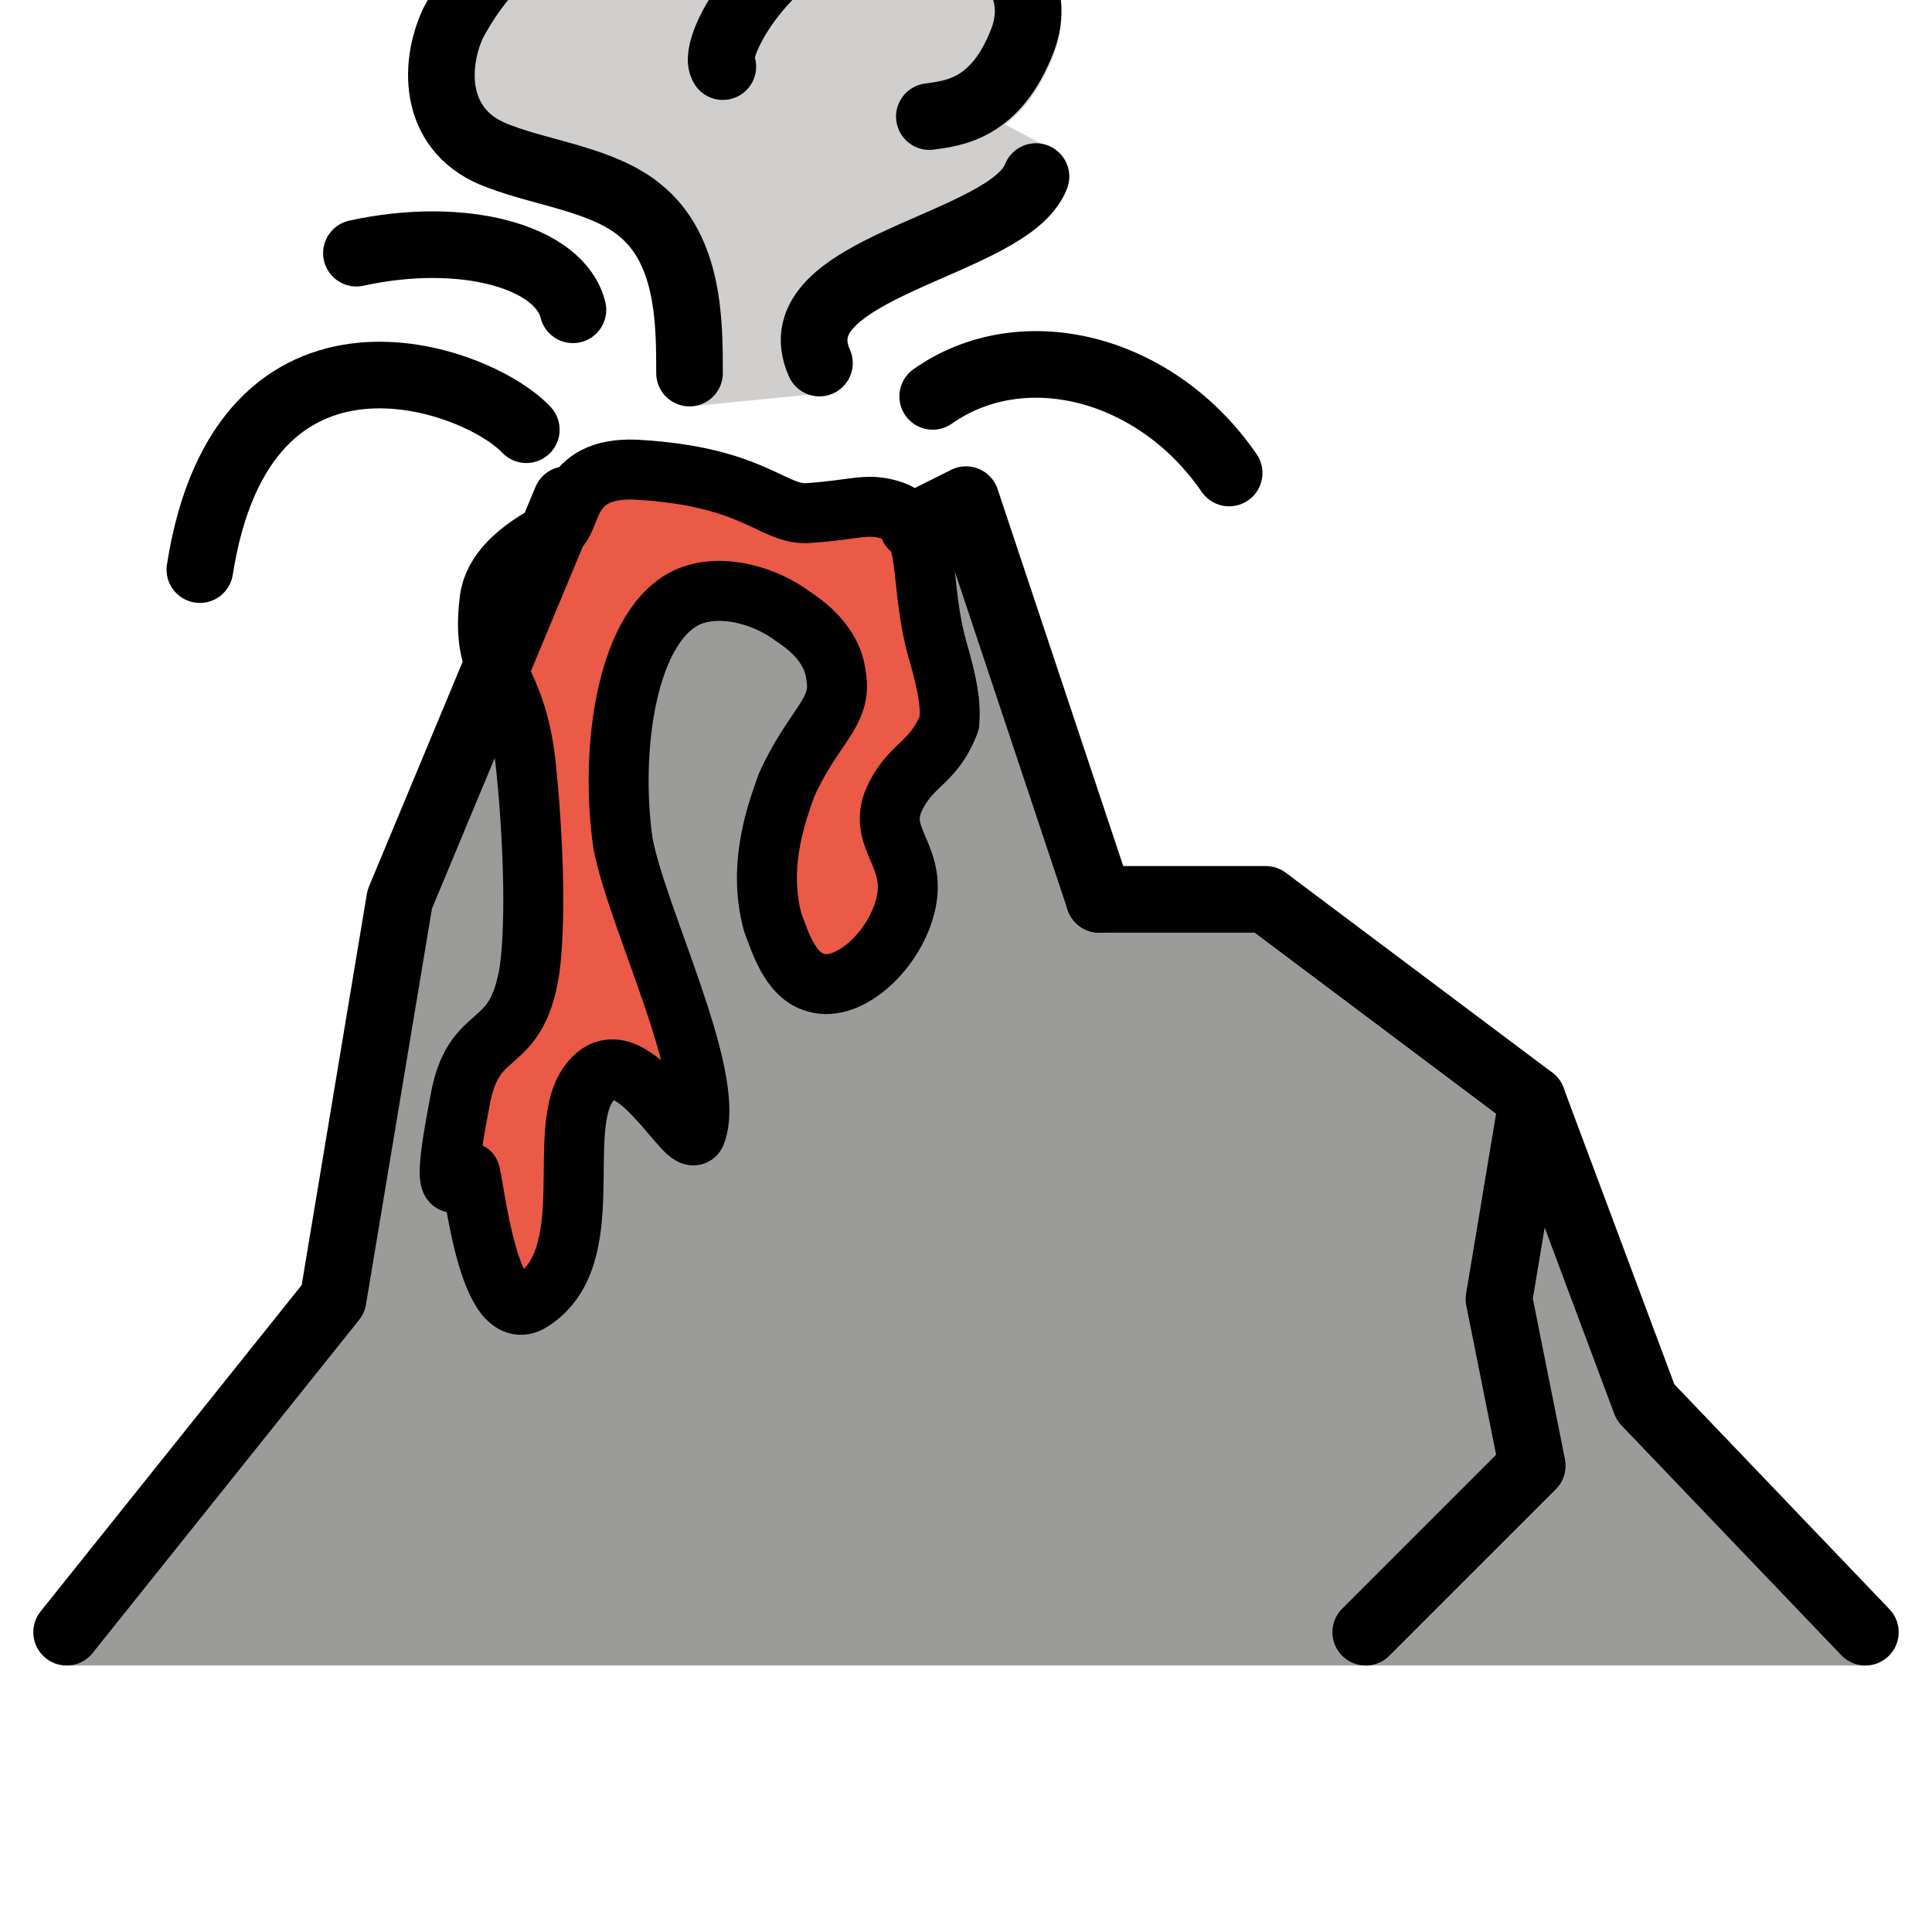 <svg viewBox="7 7 58 58" xmlns="http://www.w3.org/2000/svg">
  <defs>
    <linearGradient id="yellow-gradient" x1="0%" x2="0%" y1="0%" y2="100%">
      <stop offset="0%" style="stop-color:#FDE02F;stop-opacity:1;"/>
      <stop offset="100%" style="stop-color:#F7B209;stop-opacity:1;"/>
    </linearGradient>
  </defs>
  <g id="color">
    <path d="M28.8,9.1c-0.4-0.7,1.6-4.2,4.6-4.4c3-0.3,5.2,1.5,4.4,3.6s-2.1,2.2-2.8,2.3l3.2,1.7c-0.8,2.1-7.8,2.7-6.5,5.6l-4,0.4 c0.1-1.5,0-3.7-1.5-4.9c-1.1-0.9-2.8-1.1-4.2-1.6c-2-0.7-2-2.7-1.4-4C21.3,6.4,22.4,5,24,5c1,0,2,0,3,1L28.8,9.1z" fill="#D0CFCE" stroke="#D0CFCE" stroke-linecap="round" stroke-linejoin="round" stroke-miterlimit="10" stroke-width="1.8"/>
    <polygon fill="#9B9B9A" points="63,57 56.4,49.1 53,40 45,34 40,34 36,22 40,34 36,22 32,24 24.2,22.1 19,34 17,46 9,57"/>
    <path d="M33.7,22.3c1.4,0.4,0.8,2.1,1.5,4.4c0.4,1.4,0.3,1.8,0.3,2c-0.5,1.3-1.2,1.2-1.7,2.4 c-0.4,1.1,0.7,1.6,0.4,3s-1.7,2.7-2.7,2.4c-0.8-0.2-1.1-1.3-1.3-1.8c-0.5-1.8,0.2-3.5,0.4-4.1c0.8-1.8,1.7-2.2,1.5-3.3 c-0.1-1-1-1.6-1.3-1.8c-0.8-0.6-2.1-1-3.1-0.6c-1.9,0.8-2.4,4.6-2,7.4c0.4,2.2,2.8,7,2.2,8.7c-0.2,0.7-2-3.1-3.2-1.5 c-1.1,1.4,0.4,5.3-1.8,6.6c-1.3,0.7-1.7-3.9-1.8-3.9c-0.3,0-1,1.5-0.3-2.1c0.4-2.4,1.7-1.4,2.1-4c0.2-1.5,0.1-4-0.1-6 c-0.3-3-1.4-2.7-1.1-5.1c0.1-0.8,0.8-1.5,2-2.1c0.5-0.2,0.2-1.9,2.4-1.8c3.6,0.2,4.1,1.4,5.2,1.3C32.7,22.3,33,22.1,33.7,22.3z" fill="#EA5A47"/>
  </g>
  <g id="line">
    <polyline fill="none" points="63,56 56.4,49.1 53,40" stroke="#000000" stroke-linecap="round" stroke-linejoin="round" stroke-miterlimit="10" stroke-width="2"/>
    <polyline fill="none" points="24,22 19,34 17,46 9,56" stroke="#000000" stroke-linecap="round" stroke-linejoin="round" stroke-miterlimit="10" stroke-width="2"/>
    <polyline fill="none" points="40,34 36,22 34.4,22.8" stroke="#000000" stroke-linecap="round" stroke-linejoin="round" stroke-miterlimit="10" stroke-width="2"/>
    <polyline fill="none" points="40,34 45,34 53,40 52,46 53,51 51,53 48,56" stroke="#000000" stroke-linecap="round" stroke-linejoin="round" stroke-miterlimit="10" stroke-width="2"/>
    <path d="M33.7,22.3c1.4,0.4,0.8,2.1,1.5,4.4c0.4,1.4,0.3,1.8,0.3,2c-0.5,1.3-1.2,1.2-1.7,2.4c-0.4,1.1,0.7,1.6,0.4,3s-1.7,2.7-2.7,2.4 c-0.8-0.2-1.1-1.3-1.3-1.8c-0.5-1.8,0.2-3.5,0.4-4.1c0.8-1.8,1.7-2.2,1.5-3.3c-0.1-1-1-1.6-1.3-1.8c-0.8-0.6-2.1-1-3.1-0.6 c-1.9,0.8-2.4,4.6-2,7.4c0.4,2.2,2.8,7,2.2,8.7c-0.2,0.7-2-3.1-3.2-1.5c-1.1,1.4,0.4,5.3-1.8,6.6c-1.3,0.7-1.7-3.9-1.8-3.9 c-0.3,0-1,1.5-0.3-2.1c0.4-2.4,1.7-1.4,2.1-4c0.2-1.5,0.1-4-0.1-6c-0.3-3-1.4-2.7-1.1-5.1c0.1-0.8,0.8-1.5,2-2.1 c0.5-0.2,0.2-1.9,2.4-1.8c3.6,0.2,4.1,1.4,5.2,1.3C32.7,22.3,33,22.1,33.7,22.3z" fill="none" stroke="#000000" stroke-linecap="round" stroke-linejoin="round" stroke-miterlimit="10" stroke-width="1.8"/>
    <path d="M24.2,16.3c-0.4-1.6-3.3-2.4-6.5-1.7" fill="none" stroke="#000000" stroke-linecap="round" stroke-linejoin="round" stroke-miterlimit="10" stroke-width="2"/>
    <path d="M35,18.9c2.7-1.9,6.7-0.9,8.9,2.3" fill="none" stroke="#000000" stroke-linecap="round" stroke-linejoin="round" stroke-miterlimit="10" stroke-width="2"/>
    <path d="M22.8,19.9c-1.5-1.6-8.5-4.1-9.8,4.2" fill="none" stroke="#000000" stroke-linecap="round" stroke-linejoin="round" stroke-miterlimit="10" stroke-width="2"/>
    <path d="M27,6c-1-1-2-1-3-1c-1.6,0-2.7,1.4-3.4,2.7C20,9,20,11,22,11.7c1.3,0.5,3.1,0.7,4.2,1.6c1.5,1.2,1.5,3.4,1.5,4.9" fill="none" stroke="#000000" stroke-linecap="round" stroke-linejoin="round" stroke-miterlimit="10" stroke-width="2"/>
    <path d="M34.9,10.5c0.7-0.1,2-0.2,2.8-2.3s-1.4-3.9-4.4-3.6s-5,3.8-4.6,4.4" fill="none" stroke="#000000" stroke-linecap="round" stroke-linejoin="round" stroke-miterlimit="10" stroke-width="2"/>
    <path d="M31.6,17.9c-1.3-2.9,5.7-3.5,6.5-5.6" fill="none" stroke="#000000" stroke-linecap="round" stroke-linejoin="round" stroke-miterlimit="10" stroke-width="2"/>
  </g>
</svg>